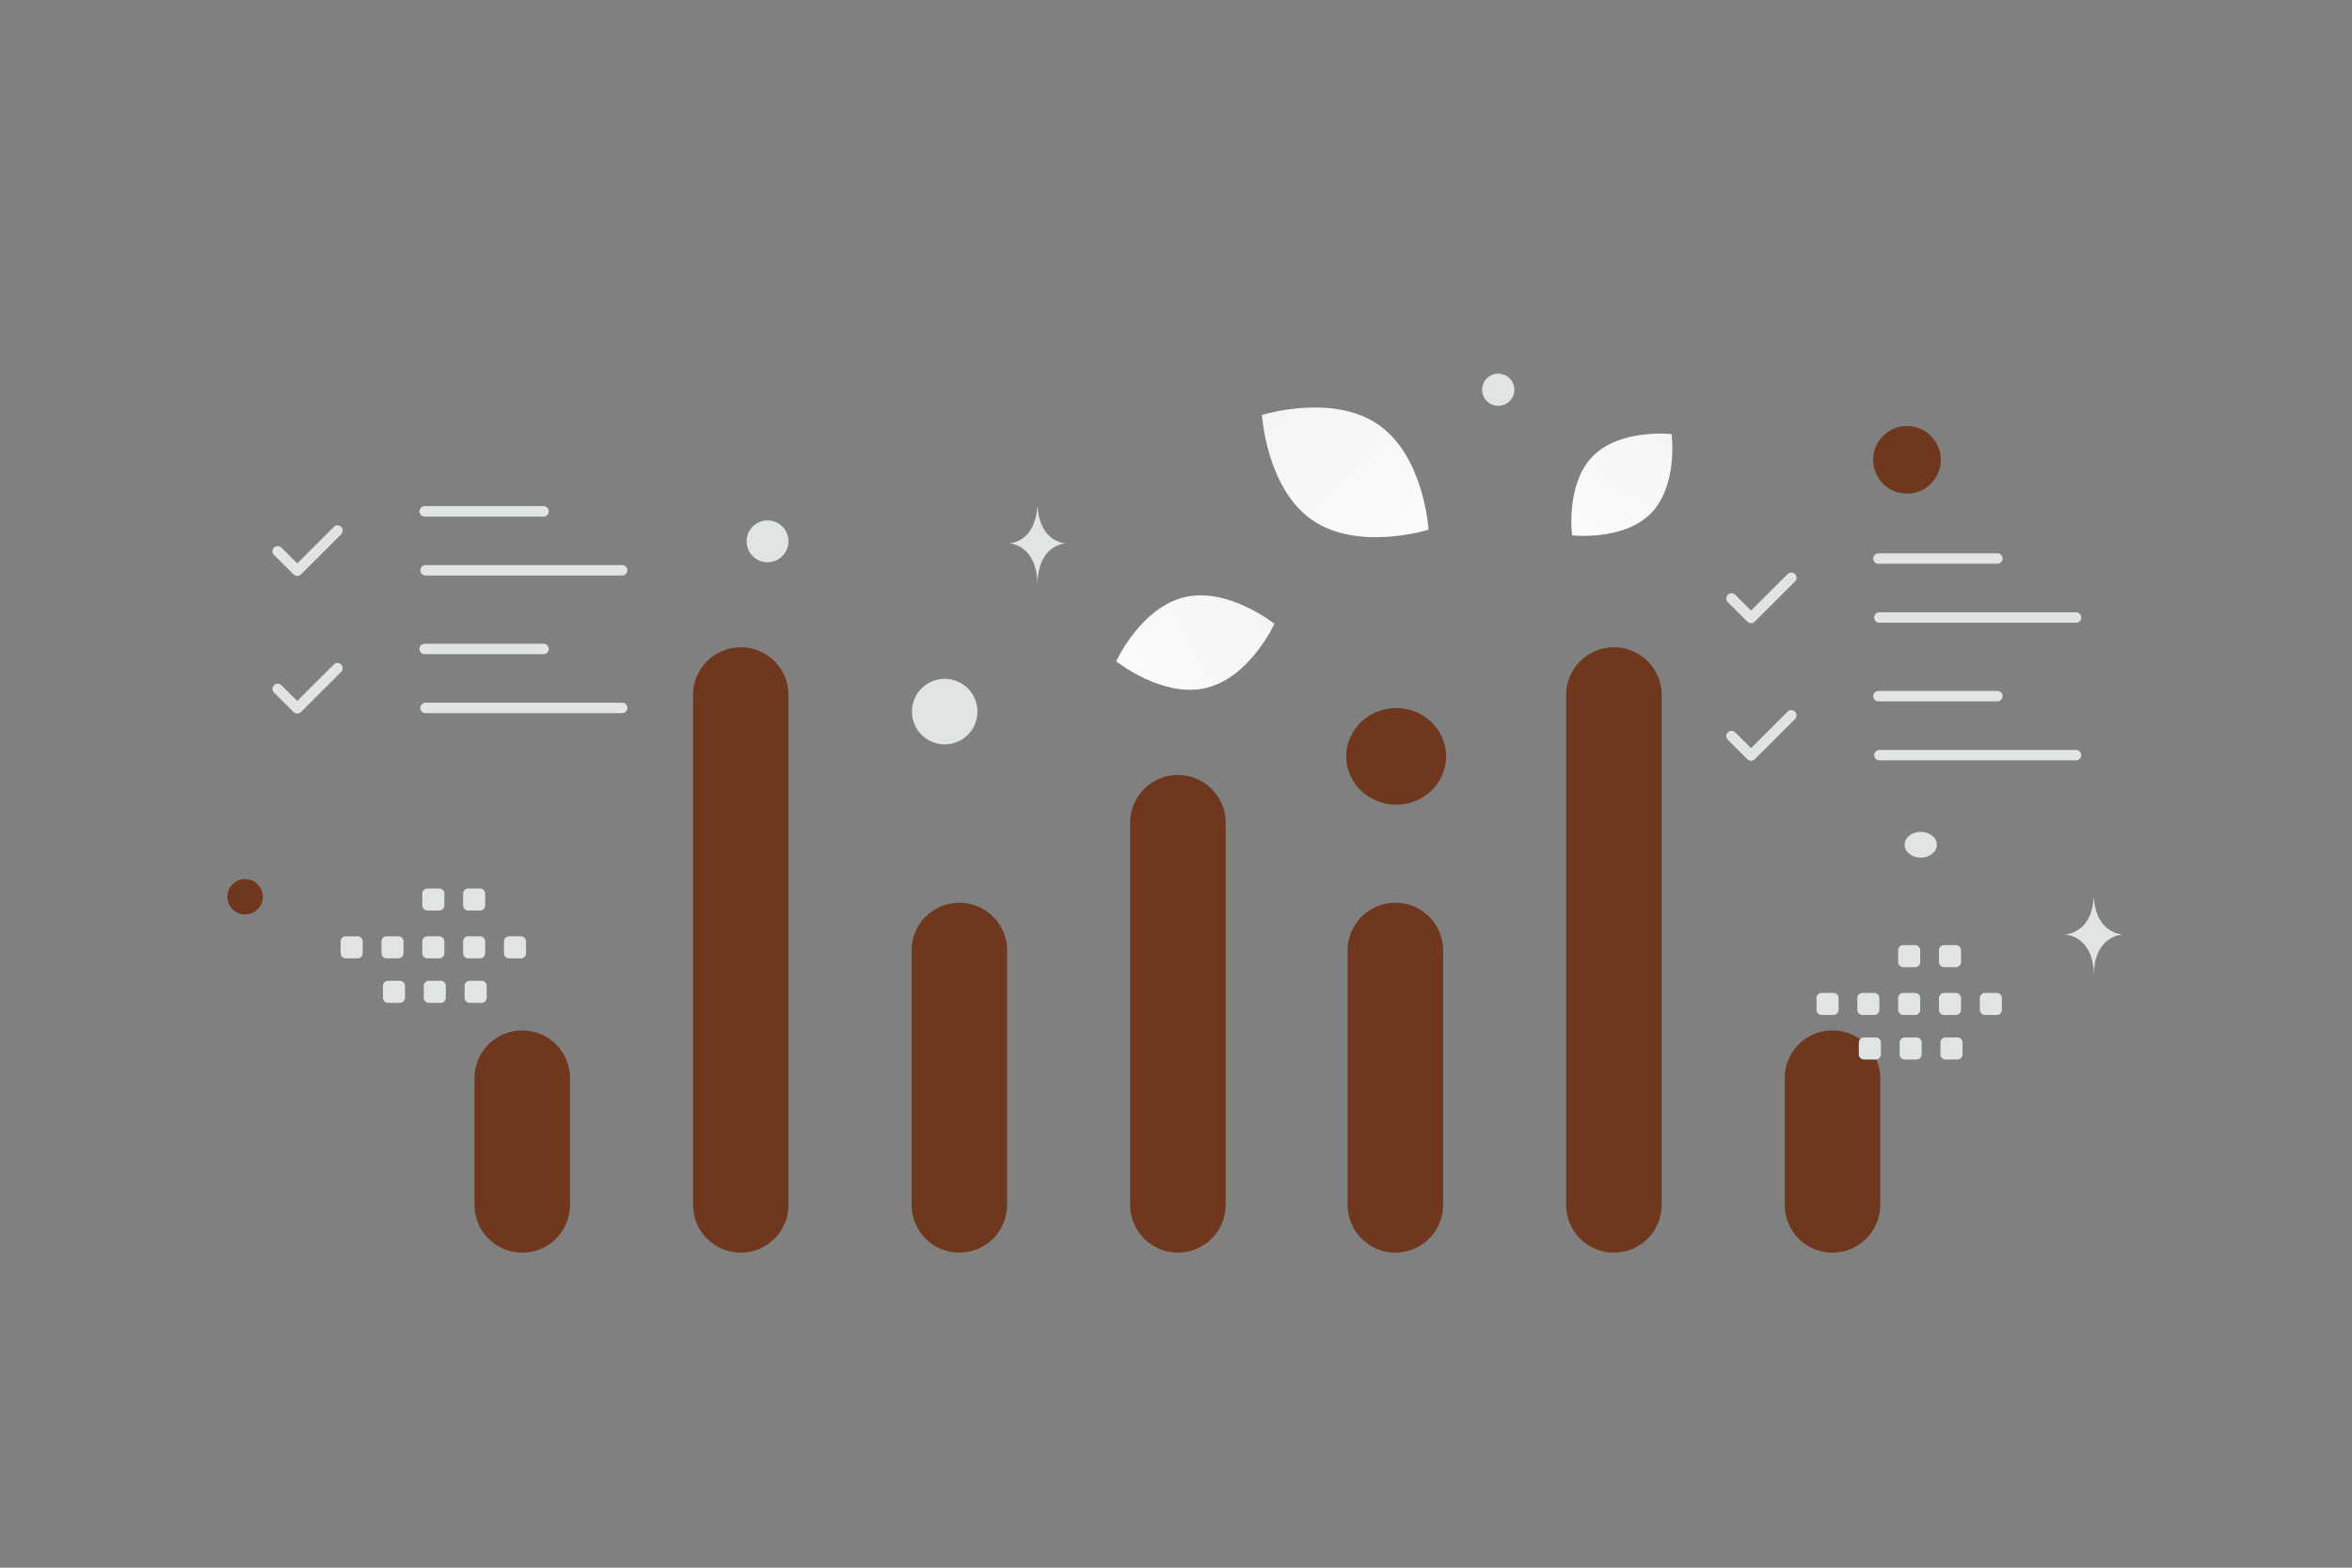 <svg width="900" height="600" viewBox="0 0 900 600" fill="none" xmlns="http://www.w3.org/2000/svg"><rect x="0" y="0" width="900" height="600" fill="#808080" stroke="none"/><path fill="transparent" d="M0 0h900v600H0z"/><path d="M367.097 363.764v97.378M283.464 266v195.147m-83.633-48.508v48.508m250.9-146.279v146.276m83.205-97.38v97.378M617.569 266v195.147m83.634-48.508v48.508" stroke="#6f381e" stroke-width="36.547" stroke-linecap="round" stroke-linejoin="round"/><path fill-rule="evenodd" clip-rule="evenodd" d="M132.316 358.351h4.505c1.089 0 1.966.886 1.966 1.966v4.505c0 1.09-.886 1.967-1.966 1.967h-4.505a1.975 1.975 0 0 1-1.967-1.967v-4.505a1.962 1.962 0 0 1 1.967-1.966zm15.618 0h4.505c1.08 0 1.966.886 1.966 1.966v4.505c0 1.09-.886 1.967-1.966 1.967h-4.505a1.974 1.974 0 0 1-1.966-1.967v-4.505c0-1.08.886-1.966 1.966-1.966zm15.629 0h4.505c1.08 0 1.967.886 1.967 1.966v4.505c0 1.09-.887 1.967-1.967 1.967h-4.505a1.974 1.974 0 0 1-1.966-1.967v-4.505a1.962 1.962 0 0 1 1.966-1.966zm15.619 0h4.505c1.08 0 1.967.886 1.967 1.966v4.505c0 1.09-.887 1.967-1.967 1.967h-4.505a1.976 1.976 0 0 1-1.975-1.967v-4.505a1.987 1.987 0 0 1 1.975-1.966zm15.62 0h4.505c1.09 0 1.976.886 1.976 1.966v4.505a1.97 1.97 0 0 1-1.976 1.966h-4.505a1.973 1.973 0 0 1-1.966-1.966v-4.505c0-1.08.886-1.966 1.966-1.966zm-46.295 17.032h4.505c1.08 0 1.966.886 1.966 1.966v4.514c0 1.08-.886 1.967-1.966 1.967h-4.505a1.969 1.969 0 0 1-1.966-1.967v-4.505a1.963 1.963 0 0 1 1.966-1.975zm15.619 0h4.505c1.08 0 1.966.886 1.966 1.966v4.514c0 1.08-.886 1.967-1.966 1.967h-4.505a1.975 1.975 0 0 1-1.967-1.967v-4.505a1.964 1.964 0 0 1 1.967-1.975zm15.62 0h4.505c1.089 0 1.976.886 1.976 1.966v4.514c0 1.08-.887 1.967-1.976 1.967h-4.505a1.974 1.974 0 0 1-1.966-1.967v-4.505c0-1.089.886-1.975 1.966-1.975zm-16.183-35.329h4.505c1.08 0 1.967.886 1.967 1.966v4.505c0 1.09-.887 1.967-1.967 1.967h-4.505a1.974 1.974 0 0 1-1.966-1.967v-4.505a1.962 1.962 0 0 1 1.966-1.966zm15.619 0h4.505c1.08 0 1.967.886 1.967 1.966v4.505c0 1.09-.887 1.967-1.967 1.967h-4.505a1.976 1.976 0 0 1-1.975-1.967v-4.505a1.987 1.987 0 0 1 1.975-1.966zm517.879 39.972h4.504c1.09 0 1.967.886 1.967 1.966v4.505a1.968 1.968 0 0 1-1.967 1.966h-4.504a1.974 1.974 0 0 1-1.967-1.966v-4.505a1.962 1.962 0 0 1 1.967-1.966zm15.618 0h4.505c1.08 0 1.966.886 1.966 1.966v4.505a1.968 1.968 0 0 1-1.966 1.966h-4.505a1.973 1.973 0 0 1-1.966-1.966v-4.505c0-1.08.886-1.966 1.966-1.966zm15.629 0h4.505c1.08 0 1.967.886 1.967 1.966v4.505a1.969 1.969 0 0 1-1.967 1.966h-4.505a1.973 1.973 0 0 1-1.966-1.966v-4.505a1.962 1.962 0 0 1 1.966-1.966zm15.619 0h4.505c1.08 0 1.966.886 1.966 1.966v4.505a1.968 1.968 0 0 1-1.966 1.966h-4.505a1.975 1.975 0 0 1-1.975-1.966v-4.505a1.987 1.987 0 0 1 1.975-1.966zm15.62 0h4.505c1.089 0 1.976.886 1.976 1.966v4.505a1.97 1.97 0 0 1-1.976 1.966h-4.505a1.973 1.973 0 0 1-1.966-1.966v-4.505c0-1.08.886-1.966 1.966-1.966zm-46.295 17.032h4.505c1.08 0 1.966.886 1.966 1.966v4.514c0 1.08-.886 1.966-1.966 1.966h-4.505a1.968 1.968 0 0 1-1.967-1.966v-4.505a1.964 1.964 0 0 1 1.967-1.975zm15.619 0h4.505c1.08 0 1.966.886 1.966 1.966v4.514c0 1.08-.886 1.966-1.966 1.966h-4.505a1.974 1.974 0 0 1-1.967-1.966v-4.505a1.964 1.964 0 0 1 1.967-1.975zm15.62 0h4.505c1.089 0 1.975.886 1.975 1.966v4.514c0 1.08-.886 1.966-1.975 1.966h-4.505a1.973 1.973 0 0 1-1.966-1.966v-4.505c0-1.089.886-1.975 1.966-1.975zm-16.183-35.329h4.505c1.08 0 1.967.886 1.967 1.966v4.505c0 1.09-.887 1.967-1.967 1.967h-4.505a1.974 1.974 0 0 1-1.966-1.967v-4.505a1.962 1.962 0 0 1 1.966-1.966zm15.619 0h4.505c1.08 0 1.966.886 1.966 1.966v4.505c0 1.09-.886 1.967-1.966 1.967h-4.505a1.976 1.976 0 0 1-1.975-1.967v-4.505a1.987 1.987 0 0 1 1.975-1.966z" fill="#E1E4E5"/><path d="m129.137 203.065-15.394 15.378-7.478-7.456m56.224-15.281h45.494m-45.14 22.57h75.235m-108.941 37.453-15.394 15.378-7.478-7.455m56.224-15.281h45.494m-45.14 22.57h75.235m447.374-49.814-15.393 15.378-7.478-7.456m56.223-15.281h45.495m-45.141 22.57h75.235m-108.941 37.454-15.393 15.377-7.478-7.455m56.223-15.281h45.495m-45.141 22.57h75.235" stroke="#E1E4E5" stroke-width="4" stroke-linecap="round" stroke-linejoin="round"/><path d="M461.507 263.305c-16.716 3.96-34.395-10.216-34.395-10.216s9.435-20.589 26.156-24.537c16.716-3.96 34.39 10.204 34.39 10.204s-9.435 20.589-26.151 24.549z" fill="url(#a)"/><path d="M502.168 199.075c17.598 12.121 44.483 3.648 44.483 3.648s-1.664-28.123-19.274-40.232c-17.598-12.122-44.472-3.66-44.472-3.66s1.665 28.123 19.263 40.244z" fill="url(#b)"/><path d="M631.735 196.458c-10.511 10.698-30.168 8.443-30.168 8.443s-2.601-19.603 7.92-30.295c10.512-10.699 30.159-8.449 30.159-8.449s2.601 19.602-7.911 30.301z" fill="url(#c)"/><circle cx="540.361" cy="422.538" r="9.031" transform="rotate(-180 540.361 422.538)" fill="#6f381e"/><ellipse cx="534.252" cy="289.493" rx="19.11" ry="18.493" transform="rotate(-180 534.252 289.493)" fill="#6f381e"/><circle r="6.781" transform="matrix(-1 0 0 1 93.78 343.223)" fill="#6f381e"/><circle r="12.945" transform="matrix(-1 0 0 1 729.714 175.99)" fill="#6f381e"/><circle r="6.164" transform="matrix(-1 0 0 1 573.306 149.164)" fill="#E1E4E5"/><circle r="8.014" transform="matrix(-1 0 0 1 293.698 207.183)" fill="#E1E4E5"/><ellipse rx="6.164" ry="4.932" transform="matrix(-1 0 0 1 734.974 323.311)" fill="#E1E4E5"/><circle r="12.537" transform="scale(1 -1) rotate(-75 3.279 -371.732)" fill="#E1E4E5"/><path d="M801.122 343.917h.161c.955 13.53 11.018 13.739 11.018 13.739s-11.096.216-11.096 15.85c0-15.634-11.096-15.85-11.096-15.85s10.058-.209 11.013-13.739zM396.898 194h.158c.933 13.766 10.76 13.977 10.76 13.977s-10.837.221-10.837 16.127c0-15.906-10.837-16.127-10.837-16.127s9.824-.211 10.756-13.977z" fill="#E1E4E5"/><defs><linearGradient id="a" x1="398.56" y1="273.151" x2="544.89" y2="204.02" gradientUnits="userSpaceOnUse"><stop stop-color="#fff"/><stop offset="1" stop-color="#EEE"/></linearGradient><linearGradient id="b" x1="570.72" y1="238.847" x2="432.192" y2="92.773" gradientUnits="userSpaceOnUse"><stop stop-color="#fff"/><stop offset="1" stop-color="#EEE"/></linearGradient><linearGradient id="c" x1="589.795" y1="233.002" x2="665.789" y2="113.875" gradientUnits="userSpaceOnUse"><stop stop-color="#fff"/><stop offset="1" stop-color="#EEE"/></linearGradient></defs></svg>
